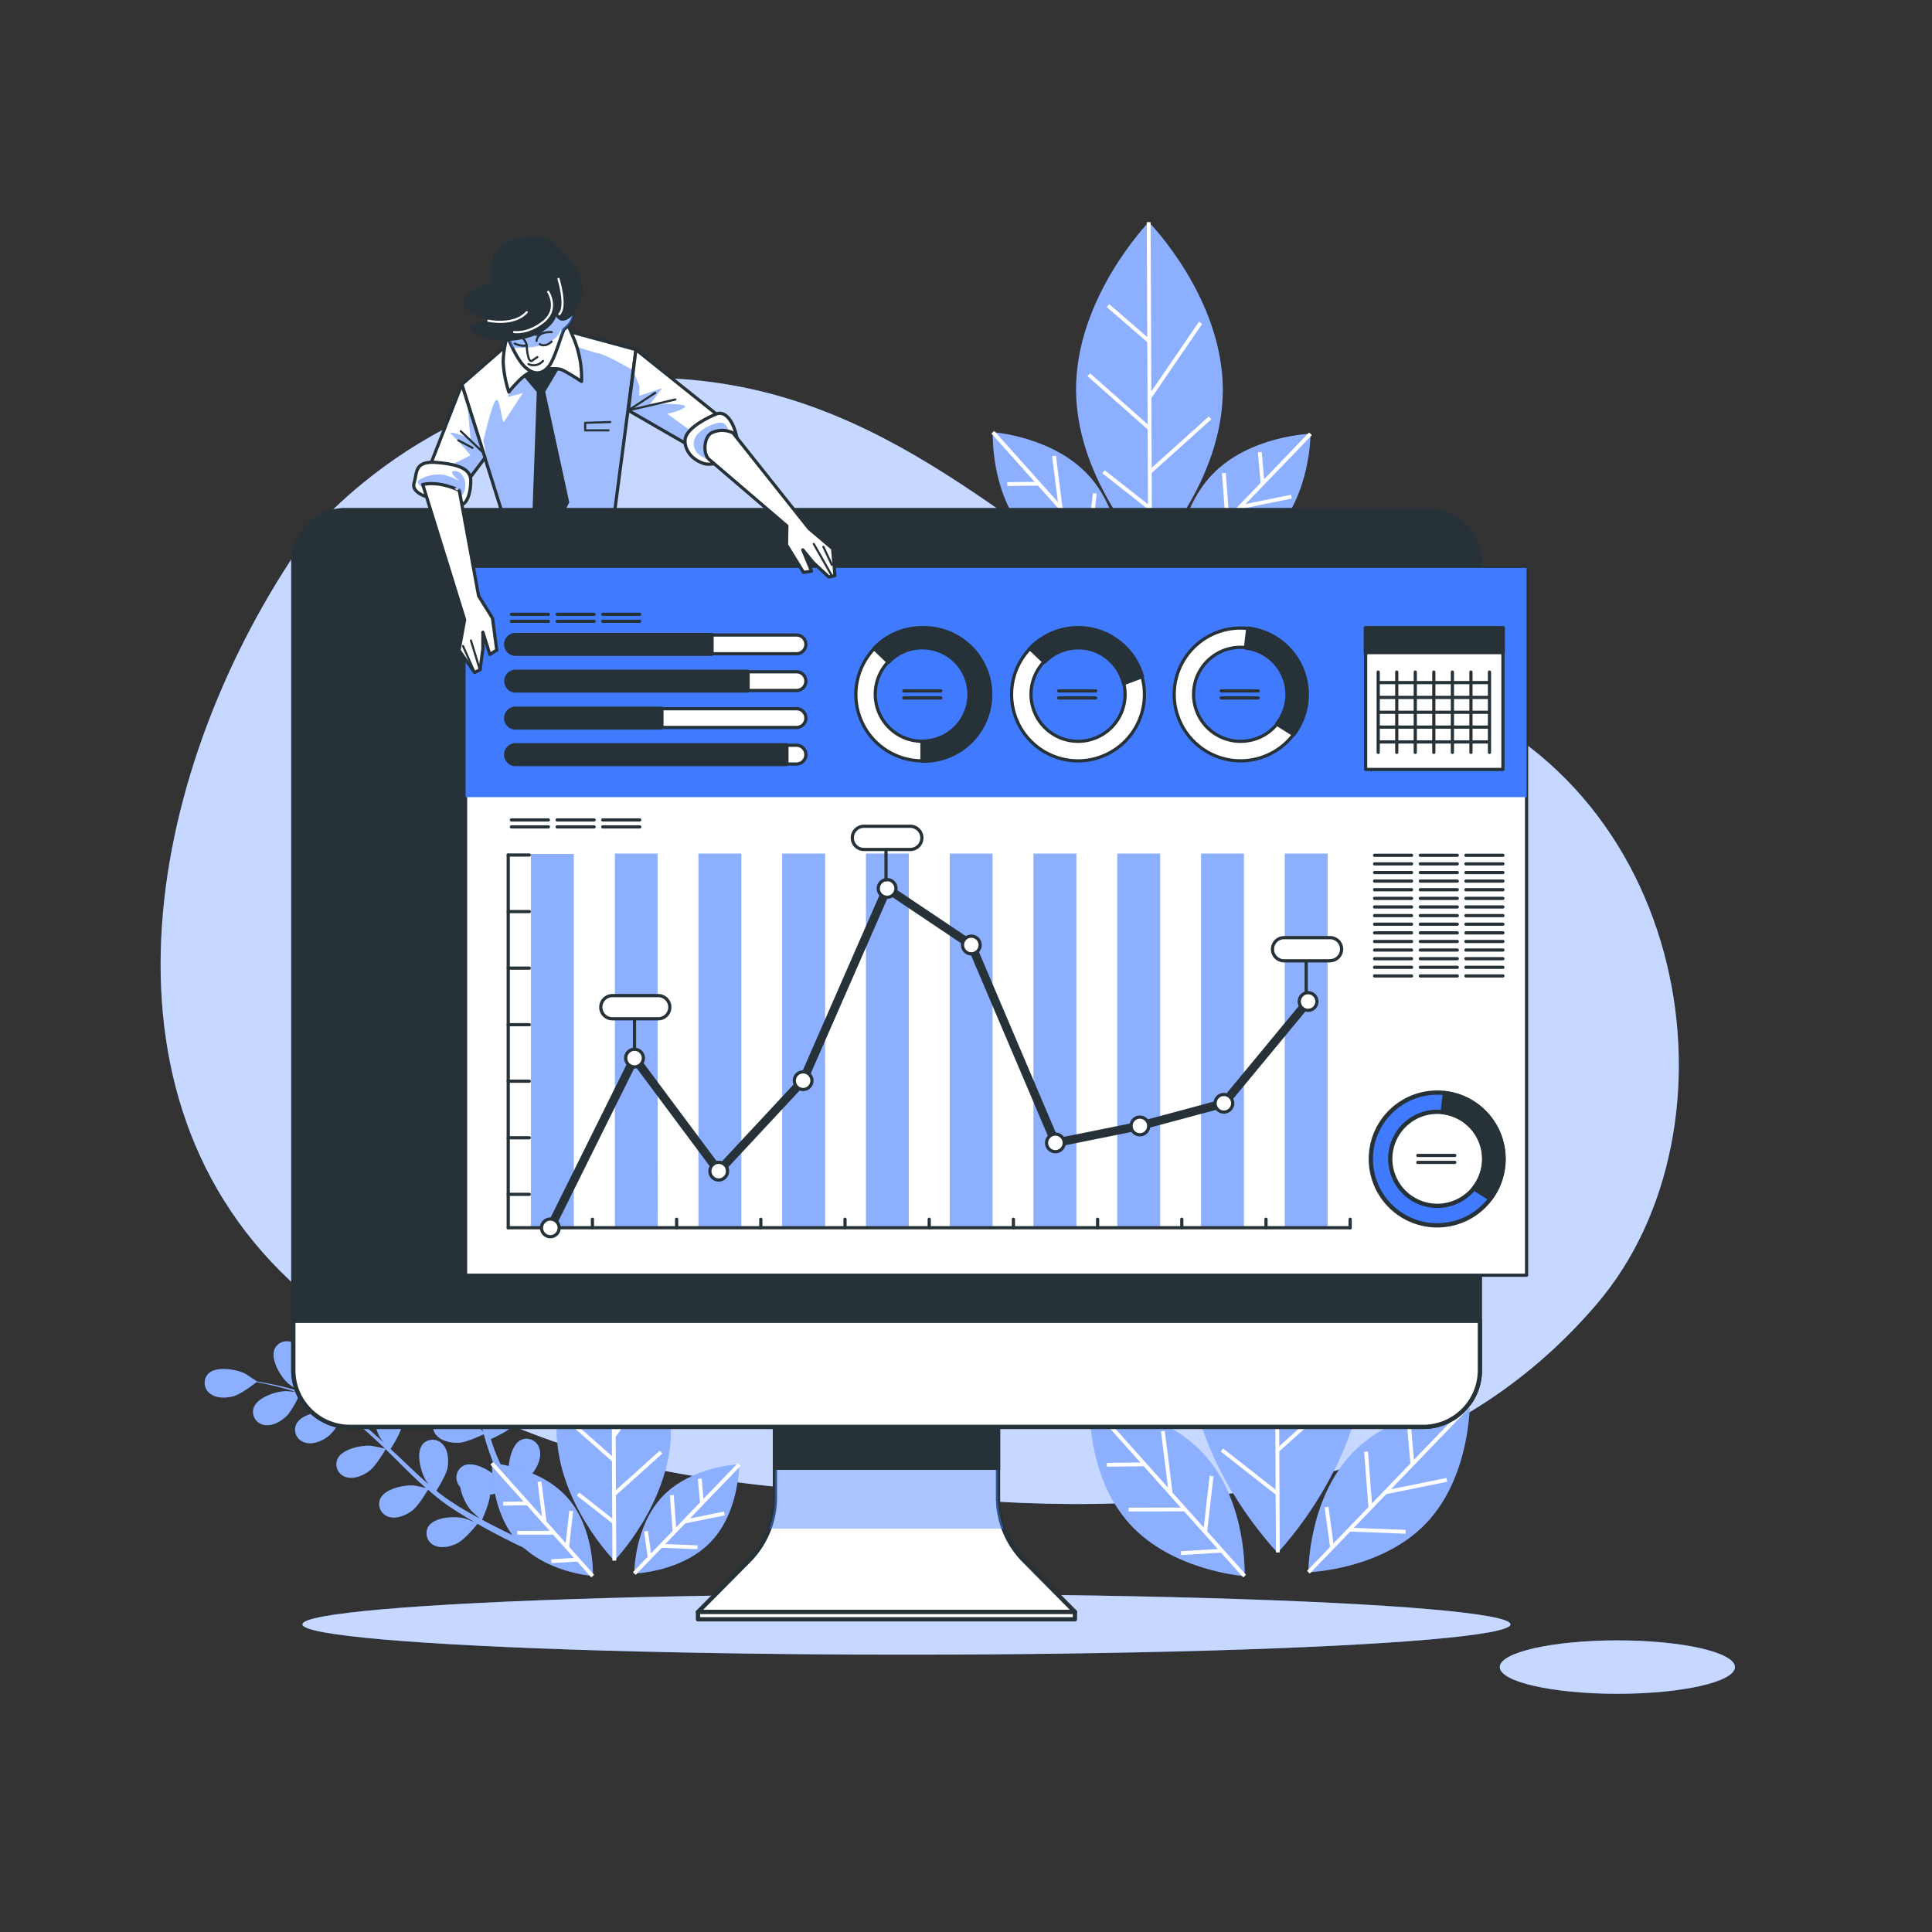 <svg xmlns="http://www.w3.org/2000/svg" xmlns:xlink="http://www.w3.org/1999/xlink" viewBox="0 0 500 500"><rect x="0" y="0" width="500" height="500" fill="#333333" stroke="none"/><defs><clipPath id="freepik--clip-path--inject-2"><polygon points="132.46 88.19 119.52 99.49 131.32 137.02 158.53 136.52 164.58 90.48 145.25 85.23 132.46 88.19" style="fill:none"></polygon></clipPath><clipPath id="freepik--clip-path-2--inject-2"><path d="M119.52,99.49,109.4,125.38s7.86,4.59,8,4.09,8.13-11,8.13-11Z" style="fill:none"></path></clipPath><clipPath id="freepik--clip-path-3--inject-2"><polygon points="164.58 90.48 189.44 110.39 179.76 116.1 162.62 106.21 164.58 90.48" style="fill:none"></polygon></clipPath><clipPath id="freepik--clip-path-4--inject-2"><path d="M424.06,357l-6.48,11.18a36.36,36.36,0,0,1,5.53,10c1.53,4.42,8,29.28,11.9,40.68a14.2,14.2,0,0,0,2,4,4.69,4.69,0,0,1,1,2.72,2.21,2.21,0,0,1-2,2.39h0c-2.34.34-15.41,1.49-16.08.94-.43-.36,6.11-3.1,8.85-4.9A7.6,7.6,0,0,0,431,421.9s-18.69-40.35-20.67-45.25a29.42,29.42,0,0,1-2.15-12.37,95.24,95.24,0,0,1,1-10.8Z" style="fill:none"></path></clipPath><clipPath id="freepik--clip-path-5--inject-2"><path d="M401.86,313.73s-3.32,8.41-8,21.43-.35,32.71-.35,32.71,3.43,2.14,12.71-.44,17.08-5.25,17.08-5.25,6-14.52,6.35-23.78-5.85-20.61-5.85-20.61S411.19,302.22,401.86,313.73Z" style="fill:none"></path></clipPath><clipPath id="freepik--clip-path-6--inject-2"><path d="M411.27,276.77a61,61,0,0,0-9.23-1c-3.93,0-11.19.4-14.91-1.37s-8.69-6.38-8.69-6.38l-8.38-25-3.71.26s3.55,21,3.55,24.72a13,13,0,0,0,3.14,8.44c1.77,2.36,14.09,9.32,18.6,11.67l2,1s-3.53,5.3-2.94,7.65,5.29,5.3,6.28,7.06,4.42,11.38,4.42,11.38q4.18-7.56,7.59-15.49C413.62,289.15,417.35,281.3,411.27,276.77Z" style="fill:none"></path></clipPath></defs><g id="freepik--background-simple--inject-2"><path d="M77.72,333.84c57,50.17,107.91,50.67,179.92,54.78s122.32-12,155.76-51.33C452,291.9,438.22,201.43,366.81,178.05c-22.32-7.32-47.69-7.07-68-18.84-38.68-22.47-72.66-60.92-130-61.4s-90.32,42.38-90.32,42.38C39,197,20.7,283.67,77.72,333.84Z" style="fill:#407BFF"></path><path d="M77.72,333.84c57,50.17,107.91,50.67,179.92,54.78s122.32-12,155.76-51.33C452,291.9,438.22,201.43,366.81,178.05c-22.32-7.32-47.69-7.07-68-18.84-38.68-22.47-72.66-60.92-130-61.4s-90.32,42.38-90.32,42.38C39,197,20.7,283.67,77.72,333.84Z" style="fill:#fff;opacity:0.7;isolation:isolate"></path></g><g id="freepik--Shadow--inject-2"><g id="freepik--shadow--inject-2"><ellipse cx="234.59" cy="420.38" rx="156.32" ry="7.84" style="fill:#407BFF"></ellipse><ellipse cx="234.59" cy="420.38" rx="156.32" ry="7.84" style="fill:#fff;opacity:0.7;isolation:isolate"></ellipse><ellipse cx="418.57" cy="431.44" rx="30.43" ry="6.91" style="fill:#407BFF"></ellipse><ellipse cx="418.57" cy="431.44" rx="30.43" ry="6.91" style="fill:#fff;opacity:0.7;isolation:isolate"></ellipse></g></g><g id="freepik--Plants--inject-2"><g id="freepik--plants--inject-2"><path d="M140.17,397.79c-1.39-2.15-3.31-5.26-5.53-9.08-.63-1.1-1.27-2.27-1.92-3.49.47-.3,4.33-2.74,5.53-4.54,1.11-1.61,2-4,1.3-5.92a3.45,3.45,0,0,0-4.32-2.25l-.35.13c-2.64,1.25-3.5,6.43-3.17,9,0,.15.5,2.08.76,3.06l-1.18-2.21c-.57-1.11-1.11-2.3-1.71-3.44l-.82-1.85c-.29-.62-.5-1.24-.75-1.87-.35-.93-.67-1.91-1-2.89,1.11-.52,4.56-2.1,5.82-3.49s2.56-3.64,2.21-5.67a3.45,3.45,0,0,0-3.92-2.88l-.38.08c-2.79.83-4.43,5.82-4.49,8.42a9.11,9.11,0,0,0,.1,1.3c-.28-1-.57-1.93-.82-2.91-.72-2.8-1.36-5.67-2-8.53-.13-.6-.27-1.2-.42-1.79,1-.43,4.67-2.13,6-3.59s2.57-3.64,2.21-5.66a3.46,3.46,0,0,0-3.94-2.88l-.36.08c-2.79.83-4.43,5.83-4.49,8.43,0,.09,0,.75.12,1.48-.38-1.55-.78-3.1-1.22-4.62a62.49,62.49,0,0,0-2.75-7.67c.35-.14,4.71-2,6.18-3.66,1.31-1.44,2.57-3.64,2.21-5.65a3.45,3.45,0,0,0-3.93-2.89,2.21,2.21,0,0,0-.37.08c-2.79.83-4.42,5.83-4.49,8.43,0,.17.21,2.55.32,3.4v-.08a45.84,45.84,0,0,0-4-6.93,64.57,64.57,0,0,0-4.43-5.61c-1.45-1.67-2.88-3.11-4.15-4.42-.7-.68-1.35-1.29-2-1.85h0s-1.36-3.25-1.47-3.45c-1.3-2.22-5.14-5.83-8-5.21a3.44,3.44,0,0,0-2.52,4.16c0,.12.07.24.11.36.63,2,2.8,3.32,4.64,3.92s6,.33,7,.24c.62.6,1.28,1.24,2,2,1.24,1.29,2.64,2.75,4,4.42.38.45.76,1,1.11,1.43-.82-.67-1.95-1.58-2.07-1.66-2.21-1.39-7.26-2.8-9.49-.94a3.43,3.43,0,0,0-.34,4.85,1.79,1.79,0,0,0,.27.28c1.47,1.44,4,1.62,5.92,1.33s5.53-2.53,6.37-3c.83,1.11,1.66,2.21,2.46,3.42a44.64,44.64,0,0,1,3.8,6.91c.06.14.1.29.17.43-.34-.39-2.39-2.46-2.56-2.6-2-1.62-6.9-3.58-9.33-2a3.47,3.47,0,0,0-.84,4.83,2.88,2.88,0,0,0,.22.27c1.29,1.6,3.79,2,5.73,2,2.21-.07,6.64-2.3,6.81-2.39a58.56,58.56,0,0,1,2.49,7.48c.51,1.87.94,3.8,1.35,5.73-.45-.51-2.36-2.43-2.51-2.55-2-1.63-6.9-3.59-9.34-2a3.45,3.45,0,0,0-.86,4.8l.23.3c1.31,1.59,3.8,2,5.74,2,2.22-.08,6.42-2.22,6.77-2.37.19.87.39,1.76.57,2.63.6,2.89,1.18,5.78,1.85,8.61.22,1,.48,2,.74,2.91-.71-.75-2-2.08-2.16-2.21-2-1.64-6.91-3.59-9.34-2a3.46,3.46,0,0,0-.86,4.81,3.25,3.25,0,0,0,.23.29c1.31,1.6,3.8,2.05,5.74,2s5.54-1.77,6.55-2.21c.45,1.59.92,3.18,1.46,4.7.26.66.47,1.34.73,2s.52,1.25.79,1.86c.57,1.25,1.1,2.41,1.67,3.56.28.58.56,1.11.84,1.68-.61-.86-1.59-2.21-1.7-2.32-1.76-1.93-6.29-4.59-8.93-3.38a3.44,3.44,0,0,0-1.58,4.61c0,.11.12.22.18.33,1.11,1.78,3.45,2.6,5.38,2.82,2.13.25,6.5-1.11,7-1.31.69,1.38,1.38,2.7,2,3.94,2.12,3.91,4,7.07,5.38,9.28s2.21,3.44,2.21,3.44h0a1,1,0,0,0,1.43.25,1,1,0,0,0,.25-1.42h0S141.58,399.93,140.17,397.79Z" style="fill:#407BFF"></path><path d="M111.61,331.53s4-3.17,5.06-5.21c.87-1.72,1.5-4.18.59-6a3.44,3.44,0,0,0-4.54-1.74l-.34.17c-2.47,1.54-2.74,6.79-2.11,9.32C110.36,328.26,111.61,331.56,111.61,331.53Z" style="fill:#407BFF"></path><path d="M137.88,399.67c-2.34-1-5.68-2.53-9.6-4.52-1.1-.57-2.32-1.19-3.54-1.86.25-.5,2.11-4.67,2.1-6.82,0-1.94-.54-4.43-2.21-5.65a3.44,3.44,0,0,0-4.84.49l-.23.31c-1.51,2.5.62,7.3,2.33,9.26.11.14,1.57,1.47,2.32,2.15L122,391.81c-1.11-.61-2.21-1.28-3.32-1.93L117,388.77c-.59-.35-1.11-.76-1.66-1.11-.81-.57-1.62-1.21-2.41-1.85.68-1.11,2.63-4.27,2.92-6.13s.12-4.43-1.31-5.92a3.45,3.45,0,0,0-4.86-.28,3.57,3.57,0,0,0-.27.28c-1.87,2.21-.49,7.3.89,9.5a9.66,9.66,0,0,0,.8,1c-.76-.65-1.54-1.3-2.29-2-2.13-1.94-4.26-4-6.38-6L101.07,375c.58-.89,2.73-4.34,3-6.28s.12-4.43-1.31-5.93a3.44,3.44,0,0,0-4.87-.26l-.26.26c-1.87,2.21-.49,7.31.9,9.51a10.43,10.43,0,0,0,.91,1.17c-1.17-1.09-2.36-2.16-3.56-3.18a60.81,60.81,0,0,0-6.52-4.88c.21-.32,2.81-4.29,3.14-6.46.29-1.93.12-4.43-1.31-5.93a3.45,3.45,0,0,0-4.89-.24l-.24.24c-1.87,2.21-.49,7.31.89,9.51.1.16,1.6,2,2.15,2.67l-.08-.06a45.37,45.37,0,0,0-7.15-3.56,64,64,0,0,0-6.79-2.21c-2.13-.6-4.12-1-5.88-1.36-1-.18-1.83-.33-2.64-.47h0s-2.94-1.95-3.14-2.05c-2.32-1.16-7.51-2-9.54.05a3.46,3.46,0,0,0,.2,4.88l.28.23c1.61,1.29,4.14,1.19,6,.71s5.19-3,6-3.67c.85.15,1.76.33,2.75.54,1.75.39,3.72.84,5.83,1.48.57.17,1.11.38,1.74.56-1-.11-2.49-.25-2.62-.24-2.61,0-7.6,1.66-8.45,4.43a3.43,3.43,0,0,0,2.42,4.23,2.33,2.33,0,0,0,.36.08c2,.4,4.23-.85,5.67-2.21s3.32-5.2,3.64-6c1.28.43,2.6.91,3.93,1.49a43.91,43.91,0,0,1,7,3.67L89,366c-.51-.14-3.32-.74-3.55-.76-2.6-.23-7.74.82-8.85,3.51a3.44,3.44,0,0,0,2,4.47,3.4,3.4,0,0,0,.34.12c2,.61,4.29-.39,5.87-1.52,1.82-1.3,4.27-5.6,4.36-5.75a60.45,60.45,0,0,1,6.2,4.85c1.46,1.3,2.89,2.66,4.3,4-.67-.16-3.32-.72-3.52-.74-2.58-.24-7.74.82-8.85,3.5a3.45,3.45,0,0,0,1.93,4.47l.36.12c2,.62,4.3-.38,5.88-1.52,1.77-1.27,4.14-5.36,4.33-5.71l1.93,1.9c2.09,2.06,4.17,4.16,6.28,6.15.73.69,1.49,1.35,2.22,2-1-.23-2.85-.61-3-.63-2.6-.23-7.75.83-8.85,3.51a3.44,3.44,0,0,0,1.92,4.47l.37.12c2,.61,4.29-.39,5.87-1.52s3.65-4.53,4.22-5.53c1.25,1.11,2.51,2.15,3.8,3.12.58.41,1.11.86,1.69,1.23l1.68,1.1c1.17.72,2.21,1.4,3.31,2.05l1.63.94c-1-.39-2.56-1-2.7-1-2.53-.63-7.74-.36-9.31,2.12a3.45,3.45,0,0,0,1.24,4.72,2.55,2.55,0,0,0,.33.17c1.84.89,4.3.26,6-.61,1.91-1,4.79-4.54,5.14-5,1.34.77,2.64,1.5,3.88,2.15,3.91,2.09,7.25,3.69,9.61,4.78s3.72,1.66,3.72,1.66h0a1,1,0,0,0,.73-1.92S140.24,400.67,137.88,399.67Z" style="fill:#407BFF"></path><path d="M77.54,360.15s1.6-4.86,1.34-7.12c-.23-1.94-1.11-4.33-2.82-5.37a3.46,3.46,0,0,0-4.77,1.06,2.58,2.58,0,0,0-.18.32c-1.22,2.66,1.46,7.18,3.39,8.93C74.66,358.13,77.53,360.21,77.54,360.15Z" style="fill:#407BFF"></path><g style="opacity:0.4"><path d="M140.17,397.79c-1.39-2.15-3.31-5.26-5.53-9.08-.63-1.1-1.27-2.27-1.92-3.49.47-.3,4.33-2.74,5.53-4.54,1.11-1.61,2-4,1.3-5.92a3.45,3.45,0,0,0-4.32-2.25l-.35.13c-2.64,1.25-3.5,6.43-3.17,9,0,.15.5,2.08.76,3.06l-1.18-2.21c-.57-1.11-1.11-2.3-1.71-3.44l-.82-1.85c-.29-.62-.5-1.24-.75-1.87-.35-.93-.67-1.91-1-2.89,1.11-.52,4.56-2.1,5.82-3.49s2.56-3.64,2.21-5.67a3.45,3.45,0,0,0-3.92-2.88l-.38.08c-2.79.83-4.43,5.82-4.49,8.42a9.11,9.11,0,0,0,.1,1.3c-.28-1-.57-1.93-.82-2.91-.72-2.8-1.36-5.67-2-8.53-.13-.6-.27-1.2-.42-1.79,1-.43,4.67-2.13,6-3.59s2.57-3.64,2.21-5.66a3.46,3.46,0,0,0-3.94-2.88l-.36.08c-2.79.83-4.43,5.83-4.49,8.43,0,.09,0,.75.12,1.48-.38-1.55-.78-3.1-1.22-4.62a62.49,62.49,0,0,0-2.75-7.67c.35-.14,4.71-2,6.18-3.66,1.31-1.44,2.57-3.64,2.21-5.65a3.45,3.45,0,0,0-3.93-2.89,2.21,2.21,0,0,0-.37.08c-2.79.83-4.42,5.83-4.49,8.43,0,.17.21,2.55.32,3.4v-.08a45.84,45.84,0,0,0-4-6.93,64.57,64.57,0,0,0-4.43-5.61c-1.45-1.67-2.88-3.11-4.15-4.42-.7-.68-1.35-1.29-2-1.85h0s-1.36-3.25-1.47-3.45c-1.3-2.22-5.14-5.83-8-5.21a3.44,3.44,0,0,0-2.52,4.16c0,.12.07.24.11.36.63,2,2.8,3.32,4.64,3.92s6,.33,7,.24c.62.6,1.28,1.24,2,2,1.24,1.29,2.64,2.75,4,4.42.38.45.76,1,1.11,1.43-.82-.67-1.95-1.58-2.07-1.66-2.21-1.39-7.26-2.8-9.49-.94a3.43,3.43,0,0,0-.34,4.85,1.79,1.79,0,0,0,.27.28c1.47,1.44,4,1.62,5.92,1.33s5.53-2.53,6.37-3c.83,1.11,1.66,2.21,2.46,3.42a44.64,44.64,0,0,1,3.8,6.91c.06.14.1.29.17.43-.34-.39-2.39-2.46-2.56-2.6-2-1.62-6.9-3.58-9.33-2a3.47,3.47,0,0,0-.84,4.83,2.88,2.88,0,0,0,.22.27c1.29,1.6,3.79,2,5.73,2,2.21-.07,6.64-2.3,6.81-2.39a58.56,58.56,0,0,1,2.49,7.48c.51,1.87.94,3.8,1.35,5.73-.45-.51-2.36-2.43-2.51-2.55-2-1.63-6.9-3.59-9.34-2a3.45,3.45,0,0,0-.86,4.8l.23.3c1.31,1.59,3.8,2,5.74,2,2.22-.08,6.42-2.22,6.77-2.37.19.87.39,1.76.57,2.63.6,2.89,1.18,5.78,1.85,8.61.22,1,.48,2,.74,2.91-.71-.75-2-2.08-2.16-2.21-2-1.64-6.91-3.59-9.34-2a3.46,3.46,0,0,0-.86,4.81,3.25,3.25,0,0,0,.23.29c1.31,1.6,3.8,2.05,5.74,2s5.54-1.77,6.55-2.21c.45,1.59.92,3.18,1.46,4.7.26.66.47,1.34.73,2s.52,1.25.79,1.86c.57,1.25,1.1,2.41,1.67,3.56.28.58.56,1.11.84,1.68-.61-.86-1.59-2.21-1.7-2.32-1.76-1.93-6.29-4.59-8.93-3.38a3.44,3.44,0,0,0-1.58,4.61c0,.11.12.22.18.33,1.11,1.78,3.45,2.6,5.38,2.82,2.13.25,6.5-1.11,7-1.31.69,1.38,1.38,2.7,2,3.94,2.12,3.91,4,7.07,5.38,9.28s2.21,3.44,2.21,3.44h0a1,1,0,0,0,1.43.25,1,1,0,0,0,.25-1.42h0S141.58,399.93,140.17,397.79Z" style="fill:#fff"></path><path d="M111.61,331.53s4-3.17,5.06-5.21c.87-1.72,1.5-4.18.59-6a3.44,3.44,0,0,0-4.54-1.74l-.34.17c-2.47,1.54-2.74,6.79-2.11,9.32C110.36,328.26,111.61,331.56,111.61,331.53Z" style="fill:#fff"></path><path d="M137.88,399.67c-2.34-1-5.68-2.53-9.6-4.52-1.1-.57-2.32-1.19-3.54-1.86.25-.5,2.11-4.67,2.1-6.82,0-1.94-.54-4.43-2.21-5.65a3.44,3.44,0,0,0-4.84.49l-.23.31c-1.51,2.5.62,7.3,2.33,9.26.11.14,1.57,1.47,2.32,2.15L122,391.81c-1.11-.61-2.21-1.28-3.32-1.93L117,388.77c-.59-.35-1.11-.76-1.66-1.11-.81-.57-1.62-1.21-2.41-1.85.68-1.11,2.63-4.27,2.92-6.13s.12-4.43-1.31-5.92a3.45,3.45,0,0,0-4.86-.28,3.57,3.57,0,0,0-.27.28c-1.87,2.21-.49,7.3.89,9.5a9.66,9.66,0,0,0,.8,1c-.76-.65-1.54-1.3-2.29-2-2.13-1.94-4.26-4-6.38-6L101.07,375c.58-.89,2.73-4.34,3-6.28s.12-4.43-1.31-5.93a3.44,3.44,0,0,0-4.87-.26l-.26.26c-1.87,2.21-.49,7.31.9,9.51a10.43,10.43,0,0,0,.91,1.17c-1.17-1.09-2.36-2.16-3.56-3.18a60.81,60.81,0,0,0-6.52-4.88c.21-.32,2.81-4.29,3.14-6.46.29-1.93.12-4.43-1.31-5.93a3.45,3.45,0,0,0-4.89-.24l-.24.24c-1.87,2.21-.49,7.31.89,9.51.1.16,1.6,2,2.15,2.67l-.08-.06a45.37,45.37,0,0,0-7.15-3.56,64,64,0,0,0-6.79-2.21c-2.13-.6-4.12-1-5.88-1.36-1-.18-1.83-.33-2.64-.47h0s-2.94-1.95-3.14-2.05c-2.32-1.16-7.51-2-9.54.05a3.46,3.46,0,0,0,.2,4.88l.28.23c1.61,1.29,4.14,1.19,6,.71s5.19-3,6-3.67c.85.15,1.76.33,2.75.54,1.75.39,3.72.84,5.83,1.48.57.17,1.11.38,1.74.56-1-.11-2.49-.25-2.62-.24-2.61,0-7.6,1.66-8.45,4.43a3.43,3.43,0,0,0,2.42,4.23,2.33,2.33,0,0,0,.36.08c2,.4,4.23-.85,5.67-2.21s3.32-5.2,3.64-6c1.28.43,2.6.91,3.93,1.49a43.91,43.91,0,0,1,7,3.67L89,366c-.51-.14-3.32-.74-3.55-.76-2.6-.23-7.74.82-8.85,3.51a3.44,3.44,0,0,0,2,4.47,3.4,3.4,0,0,0,.34.12c2,.61,4.29-.39,5.87-1.52,1.82-1.3,4.27-5.6,4.36-5.75a60.45,60.45,0,0,1,6.2,4.85c1.46,1.3,2.89,2.66,4.3,4-.67-.16-3.32-.72-3.52-.74-2.58-.24-7.74.82-8.85,3.5a3.45,3.45,0,0,0,1.93,4.47l.36.12c2,.62,4.3-.38,5.88-1.52,1.77-1.27,4.14-5.36,4.33-5.71l1.93,1.9c2.09,2.06,4.17,4.16,6.28,6.15.73.69,1.49,1.35,2.22,2-1-.23-2.85-.61-3-.63-2.6-.23-7.75.83-8.85,3.51a3.44,3.44,0,0,0,1.92,4.47l.37.12c2,.61,4.29-.39,5.87-1.52s3.65-4.53,4.22-5.53c1.25,1.11,2.51,2.15,3.8,3.12.58.41,1.11.86,1.69,1.23l1.68,1.1c1.17.72,2.21,1.4,3.31,2.05l1.63.94c-1-.39-2.56-1-2.7-1-2.53-.63-7.74-.36-9.31,2.12a3.45,3.45,0,0,0,1.24,4.72,2.55,2.55,0,0,0,.33.17c1.84.89,4.3.26,6-.61,1.91-1,4.79-4.54,5.14-5,1.34.77,2.64,1.5,3.88,2.15,3.91,2.09,7.25,3.69,9.61,4.78s3.72,1.66,3.72,1.66h0a1,1,0,0,0,.73-1.92S140.24,400.67,137.88,399.67Z" style="fill:#fff"></path><path d="M77.54,360.15s1.6-4.86,1.34-7.12c-.23-1.94-1.11-4.33-2.82-5.37a3.46,3.46,0,0,0-4.77,1.06,2.58,2.58,0,0,0-.18.32c-1.22,2.66,1.46,7.18,3.39,8.93C74.66,358.13,77.53,360.21,77.54,360.15Z" style="fill:#fff"></path></g><path d="M307.76,350c.12,28.66,22.89,51.83,22.89,51.83s22.6-23.33,22.48-52S330.2,298,330.2,298,307.63,321.29,307.76,350Z" style="fill:#407BFF"></path><line x1="330.7" y1="401.76" x2="330.24" y2="297.95" style="fill:none;stroke:#fff;stroke-miterlimit:10;stroke-width:0.994px"></line><line x1="330.41" y1="334.85" x2="317.64" y2="323.8" style="fill:none;stroke:#fff;stroke-miterlimit:10;stroke-width:0.994px"></line><line x1="330.67" y1="352" x2="346.33" y2="329.13" style="fill:none;stroke:#fff;stroke-miterlimit:10;stroke-width:0.994px"></line><line x1="330.52" y1="361.89" x2="311.68" y2="345.22" style="fill:none;stroke:#fff;stroke-miterlimit:10;stroke-width:0.994px"></line><line x1="330.78" y1="375.21" x2="349.27" y2="358.58" style="fill:none;stroke:#fff;stroke-miterlimit:10;stroke-width:0.994px"></line><line x1="330.83" y1="386.71" x2="316.25" y2="375.27" style="fill:none;stroke:#fff;stroke-miterlimit:10;stroke-width:0.994px"></line><path d="M292.22,394.23c11.06,12.38,29.87,13.66,29.87,13.66s.83-18.81-10.26-31.22S282,363.06,282,363.06,281.13,381.87,292.22,394.23Z" style="fill:#407BFF"></path><line x1="322.1" y1="407.89" x2="281.96" y2="363.02" style="fill:none;stroke:#fff;stroke-miterlimit:10;stroke-width:0.994px"></line><line x1="296.22" y1="378.97" x2="286.45" y2="379.08" style="fill:none;stroke:#fff;stroke-miterlimit:10;stroke-width:0.994px"></line><line x1="302.95" y1="386.3" x2="300.94" y2="370.36" style="fill:none;stroke:#fff;stroke-miterlimit:10;stroke-width:0.994px"></line><line x1="306.68" y1="390.65" x2="292.1" y2="390.67" style="fill:none;stroke:#fff;stroke-miterlimit:10;stroke-width:0.994px"></line><line x1="311.92" y1="396.33" x2="313.55" y2="382" style="fill:none;stroke:#fff;stroke-miterlimit:10;stroke-width:0.994px"></line><line x1="316.37" y1="401.3" x2="305.64" y2="401.95" style="fill:none;stroke:#fff;stroke-miterlimit:10;stroke-width:0.994px"></line><path d="M350,376.07c-11.53,12-11.38,30.82-11.38,30.82s18.8-.57,30.35-12.56,11.39-30.82,11.39-30.82S361.53,364.1,350,376.07Z" style="fill:#407BFF"></path><line x1="338.62" y1="406.89" x2="380.36" y2="363.51" style="fill:none;stroke:#fff;stroke-miterlimit:10;stroke-width:0.994px"></line><line x1="365.52" y1="378.94" x2="364.68" y2="369.19" style="fill:none;stroke:#fff;stroke-miterlimit:10;stroke-width:0.994px"></line><line x1="358.71" y1="386.18" x2="374.46" y2="382.98" style="fill:none;stroke:#fff;stroke-miterlimit:10;stroke-width:0.994px"></line><line x1="354.65" y1="390.23" x2="353.54" y2="375.68" style="fill:none;stroke:#fff;stroke-miterlimit:10;stroke-width:0.994px"></line><line x1="349.38" y1="395.88" x2="363.78" y2="396.43" style="fill:none;stroke:#fff;stroke-miterlimit:10;stroke-width:0.994px"></line><line x1="344.76" y1="400.68" x2="343.31" y2="390.03" style="fill:none;stroke:#fff;stroke-miterlimit:10;stroke-width:0.994px"></line><g style="opacity:0.4"><path d="M307.76,350c.12,28.66,22.89,51.83,22.89,51.83s22.6-23.33,22.48-52S330.2,298,330.2,298,307.63,321.29,307.76,350Z" style="fill:#fff"></path><line x1="330.7" y1="401.76" x2="330.24" y2="297.95" style="fill:none"></line><line x1="330.41" y1="334.85" x2="317.64" y2="323.8" style="fill:none"></line><line x1="330.67" y1="352" x2="346.33" y2="329.13" style="fill:none"></line><line x1="330.52" y1="361.89" x2="311.68" y2="345.22" style="fill:none"></line><line x1="330.78" y1="375.21" x2="349.27" y2="358.58" style="fill:none"></line><line x1="330.83" y1="386.71" x2="316.25" y2="375.27" style="fill:none"></line><path d="M292.22,394.23c11.06,12.38,29.87,13.66,29.87,13.66s.83-18.81-10.26-31.22S282,363.06,282,363.06,281.13,381.87,292.22,394.23Z" style="fill:#fff"></path><line x1="322.1" y1="407.89" x2="281.96" y2="363.02" style="fill:none"></line><line x1="296.22" y1="378.97" x2="286.45" y2="379.08" style="fill:none"></line><line x1="302.95" y1="386.3" x2="300.94" y2="370.36" style="fill:none"></line><line x1="306.68" y1="390.65" x2="292.1" y2="390.67" style="fill:none"></line><line x1="311.92" y1="396.33" x2="313.55" y2="382" style="fill:none"></line><line x1="316.37" y1="401.3" x2="305.64" y2="401.95" style="fill:none"></line><path d="M350,376.07c-11.53,12-11.38,30.82-11.38,30.82s18.8-.57,30.35-12.56,11.39-30.82,11.39-30.82S361.53,364.1,350,376.07Z" style="fill:#fff"></path><line x1="338.62" y1="406.89" x2="380.36" y2="363.51" style="fill:none"></line><line x1="365.52" y1="378.94" x2="364.68" y2="369.19" style="fill:none"></line><line x1="358.71" y1="386.18" x2="374.46" y2="382.98" style="fill:none"></line><line x1="354.65" y1="390.23" x2="353.54" y2="375.68" style="fill:none"></line><line x1="349.38" y1="395.88" x2="363.78" y2="396.43" style="fill:none"></line><line x1="344.76" y1="400.68" x2="343.31" y2="390.03" style="fill:none"></line></g><path d="M278.49,100.94c.1,23.94,19.16,43.28,19.16,43.28s18.89-19.49,18.81-43.44S297.3,57.49,297.3,57.49,278.38,77,278.49,100.94Z" style="fill:#407BFF"></path><line x1="297.65" y1="144.22" x2="297.28" y2="57.49" style="fill:none;stroke:#fff;stroke-miterlimit:10;stroke-width:0.994px"></line><line x1="297.41" y1="88.32" x2="286.74" y2="79.09" style="fill:none;stroke:#fff;stroke-miterlimit:10;stroke-width:0.994px"></line><line x1="297.64" y1="102.64" x2="310.71" y2="83.54" style="fill:none;stroke:#fff;stroke-miterlimit:10;stroke-width:0.994px"></line><line x1="297.51" y1="110.91" x2="281.77" y2="96.98" style="fill:none;stroke:#fff;stroke-miterlimit:10;stroke-width:0.994px"></line><line x1="297.72" y1="122.04" x2="313.17" y2="108.14" style="fill:none;stroke:#fff;stroke-miterlimit:10;stroke-width:0.994px"></line><line x1="297.76" y1="131.65" x2="285.58" y2="122.09" style="fill:none;stroke:#fff;stroke-miterlimit:10;stroke-width:0.994px"></line><path d="M265.5,137.93c9.26,10.35,25,11.41,25,11.41s.7-15.73-8.56-26.07-25-11.41-25-11.41S256.24,127.58,265.5,137.93Z" style="fill:#407BFF"></path><line x1="290.46" y1="149.34" x2="256.94" y2="111.86" style="fill:none;stroke:#fff;stroke-miterlimit:10;stroke-width:0.994px"></line><line x1="268.86" y1="125.18" x2="260.68" y2="125.28" style="fill:none;stroke:#fff;stroke-miterlimit:10;stroke-width:0.994px"></line><line x1="274.46" y1="131.31" x2="272.78" y2="117.99" style="fill:none;stroke:#fff;stroke-miterlimit:10;stroke-width:0.994px"></line><line x1="277.59" y1="134.94" x2="265.4" y2="134.96" style="fill:none;stroke:#fff;stroke-miterlimit:10;stroke-width:0.994px"></line><line x1="281.96" y1="139.68" x2="283.33" y2="127.71" style="fill:none;stroke:#fff;stroke-miterlimit:10;stroke-width:0.994px"></line><line x1="285.68" y1="143.84" x2="276.72" y2="144.38" style="fill:none;stroke:#fff;stroke-miterlimit:10;stroke-width:0.994px"></line><path d="M313.78,122.76c-9.62,10-9.51,25.75-9.51,25.75S320,148,329.63,138s9.52-25.74,9.52-25.74S323.42,112.76,313.78,122.76Z" style="fill:#407BFF"></path><line x1="304.27" y1="148.51" x2="339.15" y2="112.27" style="fill:none;stroke:#fff;stroke-miterlimit:10;stroke-width:0.994px"></line><line x1="326.75" y1="125.15" x2="326.04" y2="117" style="fill:none;stroke:#fff;stroke-miterlimit:10;stroke-width:0.994px"></line><line x1="321.06" y1="131.21" x2="334.21" y2="128.53" style="fill:none;stroke:#fff;stroke-miterlimit:10;stroke-width:0.994px"></line><line x1="317.66" y1="134.59" x2="316.73" y2="122.44" style="fill:none;stroke:#fff;stroke-miterlimit:10;stroke-width:0.994px"></line><line x1="313.26" y1="139.31" x2="325.3" y2="139.77" style="fill:none;stroke:#fff;stroke-miterlimit:10;stroke-width:0.994px"></line><line x1="309.4" y1="143.32" x2="308.18" y2="134.43" style="fill:none;stroke:#fff;stroke-miterlimit:10;stroke-width:0.994px"></line><g style="opacity:0.4"><path d="M278.49,100.94c.1,23.94,19.16,43.28,19.16,43.28s18.89-19.49,18.81-43.44S297.3,57.49,297.3,57.49,278.38,77,278.49,100.94Z" style="fill:#fff"></path><line x1="297.65" y1="144.22" x2="297.28" y2="57.49" style="fill:none"></line><line x1="297.41" y1="88.32" x2="286.74" y2="79.09" style="fill:none"></line><line x1="297.64" y1="102.64" x2="310.71" y2="83.54" style="fill:none"></line><line x1="297.51" y1="110.91" x2="281.77" y2="96.98" style="fill:none"></line><line x1="297.72" y1="122.04" x2="313.17" y2="108.14" style="fill:none"></line><line x1="297.76" y1="131.65" x2="285.58" y2="122.09" style="fill:none"></line><path d="M265.5,137.93c9.26,10.35,25,11.41,25,11.41s.7-15.73-8.56-26.07-25-11.41-25-11.41S256.24,127.58,265.5,137.93Z" style="fill:#fff"></path><line x1="290.46" y1="149.34" x2="256.94" y2="111.86" style="fill:none"></line><line x1="268.86" y1="125.18" x2="260.68" y2="125.28" style="fill:none"></line><line x1="274.46" y1="131.31" x2="272.78" y2="117.99" style="fill:none"></line><line x1="277.59" y1="134.94" x2="265.4" y2="134.96" style="fill:none"></line><line x1="281.96" y1="139.68" x2="283.33" y2="127.71" style="fill:none"></line><line x1="285.68" y1="143.84" x2="276.72" y2="144.38" style="fill:none"></line><path d="M313.78,122.76c-9.62,10-9.51,25.75-9.51,25.75S320,148,329.63,138s9.52-25.74,9.52-25.74S323.42,112.76,313.78,122.76Z" style="fill:#fff"></path><line x1="304.27" y1="148.51" x2="339.15" y2="112.27" style="fill:none"></line><line x1="326.75" y1="125.15" x2="326.04" y2="117" style="fill:none"></line><line x1="321.06" y1="131.21" x2="334.21" y2="128.53" style="fill:none"></line><line x1="317.66" y1="134.59" x2="316.73" y2="122.44" style="fill:none"></line><line x1="313.26" y1="139.31" x2="325.3" y2="139.77" style="fill:none"></line><line x1="309.4" y1="143.32" x2="308.18" y2="134.43" style="fill:none"></line></g><path d="M144.07,370.18c.08,18.66,14.92,33.71,14.92,33.71s14.72-15.18,14.63-33.84-14.93-33.71-14.93-33.71S144,351.53,144.07,370.18Z" style="fill:#407BFF"></path><line x1="158.99" y1="403.89" x2="158.69" y2="336.34" style="fill:none;stroke:#fff;stroke-miterlimit:10;stroke-width:0.994px"></line><line x1="158.8" y1="360.35" x2="150.5" y2="353.17" style="fill:none;stroke:#fff;stroke-miterlimit:10;stroke-width:0.994px"></line><line x1="158.98" y1="371.51" x2="169.16" y2="356.63" style="fill:none;stroke:#fff;stroke-miterlimit:10;stroke-width:0.994px"></line><line x1="158.88" y1="377.95" x2="146.61" y2="367.11" style="fill:none;stroke:#fff;stroke-miterlimit:10;stroke-width:0.994px"></line><line x1="159.05" y1="386.62" x2="171.08" y2="375.8" style="fill:none;stroke:#fff;stroke-miterlimit:10;stroke-width:0.994px"></line><line x1="159.08" y1="394.1" x2="149.59" y2="386.66" style="fill:none;stroke:#fff;stroke-miterlimit:10;stroke-width:0.994px"></line><path d="M134,399c7.2,8.06,19.43,8.85,19.43,8.85s.55-12.25-6.63-20.31-19.45-8.85-19.45-8.85S126.74,390.94,134,399Z" style="fill:#407BFF"></path><line x1="153.39" y1="407.89" x2="127.28" y2="378.69" style="fill:none;stroke:#fff;stroke-miterlimit:10;stroke-width:0.994px"></line><line x1="136.57" y1="389.07" x2="130.2" y2="389.15" style="fill:none;stroke:#fff;stroke-miterlimit:10;stroke-width:0.994px"></line><line x1="140.94" y1="393.84" x2="139.62" y2="383.46" style="fill:none;stroke:#fff;stroke-miterlimit:10;stroke-width:0.994px"></line><line x1="143.37" y1="396.67" x2="133.88" y2="396.68" style="fill:none;stroke:#fff;stroke-miterlimit:10;stroke-width:0.994px"></line><line x1="146.78" y1="400.36" x2="147.83" y2="391.04" style="fill:none;stroke:#fff;stroke-miterlimit:10;stroke-width:0.994px"></line><line x1="149.67" y1="403.61" x2="142.69" y2="404.03" style="fill:none;stroke:#fff;stroke-miterlimit:10;stroke-width:0.994px"></line><path d="M171.56,387.18c-7.5,7.8-7.41,20.05-7.41,20.05s12.25-.37,19.76-8.16S191.26,379,191.26,379,179.09,379.39,171.56,387.18Z" style="fill:#407BFF"></path><line x1="164.15" y1="407.23" x2="191.31" y2="379.01" style="fill:none;stroke:#fff;stroke-miterlimit:10;stroke-width:0.994px"></line><line x1="181.66" y1="389.05" x2="181.11" y2="382.7" style="fill:none;stroke:#fff;stroke-miterlimit:10;stroke-width:0.994px"></line><line x1="177.22" y1="393.76" x2="187.47" y2="391.68" style="fill:none;stroke:#fff;stroke-miterlimit:10;stroke-width:0.994px"></line><line x1="174.58" y1="396.39" x2="173.86" y2="386.93" style="fill:none;stroke:#fff;stroke-miterlimit:10;stroke-width:0.994px"></line><line x1="171.15" y1="400.07" x2="180.53" y2="400.43" style="fill:none;stroke:#fff;stroke-miterlimit:10;stroke-width:0.994px"></line><line x1="168.14" y1="403.2" x2="167.2" y2="396.27" style="fill:none;stroke:#fff;stroke-miterlimit:10;stroke-width:0.994px"></line><g style="opacity:0.4"><path d="M144.07,370.18c.08,18.66,14.92,33.71,14.92,33.71s14.72-15.18,14.63-33.84-14.93-33.71-14.93-33.71S144,351.53,144.07,370.18Z" style="fill:#fff"></path><line x1="158.99" y1="403.89" x2="158.69" y2="336.34" style="fill:none"></line><line x1="158.8" y1="360.35" x2="150.5" y2="353.17" style="fill:none"></line><line x1="158.98" y1="371.51" x2="169.16" y2="356.63" style="fill:none"></line><line x1="158.88" y1="377.95" x2="146.61" y2="367.11" style="fill:none"></line><line x1="159.05" y1="386.62" x2="171.08" y2="375.8" style="fill:none"></line><line x1="159.08" y1="394.1" x2="149.59" y2="386.66" style="fill:none"></line><path d="M134,399c7.2,8.06,19.43,8.85,19.43,8.85s.55-12.25-6.63-20.31-19.45-8.85-19.45-8.85S126.74,390.94,134,399Z" style="fill:#fff"></path><line x1="153.39" y1="407.89" x2="127.28" y2="378.69" style="fill:none"></line><line x1="136.57" y1="389.07" x2="130.2" y2="389.15" style="fill:none"></line><line x1="140.94" y1="393.84" x2="139.62" y2="383.46" style="fill:none"></line><line x1="143.37" y1="396.67" x2="133.88" y2="396.68" style="fill:none"></line><line x1="146.78" y1="400.36" x2="147.83" y2="391.04" style="fill:none"></line><line x1="149.67" y1="403.61" x2="142.69" y2="404.03" style="fill:none"></line><path d="M171.56,387.18c-7.5,7.8-7.41,20.05-7.41,20.05s12.25-.37,19.76-8.16S191.26,379,191.26,379,179.09,379.39,171.56,387.18Z" style="fill:#fff"></path><line x1="164.15" y1="407.23" x2="191.31" y2="379.01" style="fill:none"></line><line x1="181.66" y1="389.05" x2="181.11" y2="382.7" style="fill:none"></line><line x1="177.22" y1="393.76" x2="187.47" y2="391.68" style="fill:none"></line><line x1="174.58" y1="396.39" x2="173.86" y2="386.93" style="fill:none"></line><line x1="171.15" y1="400.07" x2="180.53" y2="400.43" style="fill:none"></line><line x1="168.14" y1="403.2" x2="167.2" y2="396.27" style="fill:none"></line></g></g></g><g id="freepik--character-2--inject-2"><g id="freepik--character-2--inject-2"><polygon points="132.46 88.19 119.52 99.49 131.32 137.02 158.53 136.52 164.58 90.48 145.25 85.23 132.46 88.19" style="fill:#fff"></polygon><g style="clip-path:url(#freepik--clip-path--inject-2)"><path d="M155,91.47c-2.3-.51-5.88-1.79-5.88-1.79s-14.58-.25-16.9,9.21l-.76,3.84,3.84-1-4.87,7.43c-.52.78-1-6.4-2.05-5.63S125.1,114,125.1,114l1.48,7.94,4.74,15.1,27.2-.5,5.35-40.66C162.43,95,157,91.91,155,91.47Z" style="fill:#407BFF;opacity:0.5;isolation:isolate"></path></g><polygon points="132.46 88.19 119.52 99.49 131.32 137.02 158.53 136.52 164.58 90.48 145.25 85.23 132.46 88.19" style="fill:none;stroke:#263238;stroke-linecap:round;stroke-linejoin:round;stroke-width:0.83px"></polygon><polygon points="134.93 96.05 139.34 101.3 138.21 132.76 142.46 138.49 146.89 129.97 140.66 101.3 144.27 95.23 142.8 90.16 134.93 96.05" style="fill:#263238;stroke:#263238;stroke-linecap:round;stroke-linejoin:round;stroke-width:0.83px"></polygon><path d="M131.32,87a24.59,24.59,0,0,0-1.1,6.71,30,30,0,0,0,1.47,7.74s3.32-4.27,5.53-5.08,6.72-1.31,8.2-.66,5.08,3,5.08,3a26.68,26.68,0,0,0-1.64-10.17c-2-4.91-2.79-6.72-4.11-7.2S133.61,80.15,131.32,87Z" style="fill:#fff;stroke:#263238;stroke-linecap:round;stroke-linejoin:round;stroke-width:0.83px"></path><path d="M119.52,99.49,109.4,125.38s7.86,4.59,8,4.09,8.13-11,8.13-11Z" style="fill:#fff"></path><g style="clip-path:url(#freepik--clip-path-2--inject-2)"><path d="M121.77,113.48s-6.56-2.54-4.86-1a64.9,64.9,0,0,1,4.86,5.36l-6.14,3.08,4.31,5c2.38-3.21,5.59-7.42,5.59-7.42l-4.28-13.57-.25.1Z" style="fill:#407BFF;opacity:0.5;isolation:isolate"></path></g><path d="M119.52,99.49,109.4,125.38s7.86,4.59,8,4.09,8.13-11,8.13-11Z" style="fill:none;stroke:#263238;stroke-linecap:round;stroke-linejoin:round;stroke-width:0.83px"></path><polygon points="164.58 90.48 189.44 110.39 179.76 116.1 162.62 106.21 164.58 90.48" style="fill:#fff"></polygon><g style="clip-path:url(#freepik--clip-path-3--inject-2)"><path d="M181.13,113.22l-8.44-6.14s3.84-.77,4.6-1.79-9-.76-9-.76l3.07-4.1-5.88,2V99.91l-1.62-4-1.28,10.28,17.14,9.89,1.48-.88Z" style="fill:#407BFF;opacity:0.5;isolation:isolate"></path></g><polygon points="164.58 90.48 189.44 110.39 179.76 116.1 162.62 106.21 164.58 90.48" style="fill:none;stroke:#263238;stroke-linecap:round;stroke-linejoin:round;stroke-width:0.83px"></polygon><path d="M131.32,87s2.13,5.74,4.58,8,4.6,1.8,6.23-.33,3.44-9.18,3.94-9.51,2.29-2,2.29-3.6-2.12-.82-2.46-.16l-.33.65-1.63-3.44a33.32,33.32,0,0,1-2.79,5.53c-1.31,1.81-1.64,3.12-2.94,2.14s-2.31-2.46-3.32-.82S131.32,87,131.32,87Z" style="fill:#fff;stroke:#263238;stroke-linecap:round;stroke-linejoin:round;stroke-width:0.83px"></path><path d="M145.9,81.47l-.33.65-1.63-3.44a33.32,33.32,0,0,1-2.79,5.53c-1.31,1.81-1.64,3.12-2.94,2.14s-2.31-2.46-3.32-.82S131.28,87,131.28,87s.5,1.35,1.29,3c4.23.22,11.07-.18,12.64-4.8v1.94A6.76,6.76,0,0,1,146,85.2c.48-.32,2.29-2,2.29-3.61S146.24,80.81,145.9,81.47Z" style="fill:#407BFF;opacity:0.5;isolation:isolate"></path><path d="M133.19,88.92s2.29,1,3.11.35c0,0,.17,4.56,1.31,4.15l1.45-1" style="fill:none;stroke:#263238;stroke-linecap:round;stroke-linejoin:round;stroke-width:0.553px"></path><path d="M139.69,89.06s1.2,1,3.07-.65" style="fill:none;stroke:#263238;stroke-linecap:round;stroke-linejoin:round;stroke-width:0.553px"></path><path d="M138.86,88.23s0-2.49,3.94-2.28" style="fill:none;stroke:#263238;stroke-linecap:round;stroke-linejoin:round;stroke-width:0.553px"></path><path d="M136.3,89.27a3.74,3.74,0,0,0-2.63-2.7" style="fill:none;stroke:#263238;stroke-linecap:round;stroke-linejoin:round;stroke-width:0.553px"></path><path d="M136.78,94.24a3.21,3.21,0,0,0,3.74-.83" style="fill:none;stroke:#263238;stroke-linecap:round;stroke-linejoin:round;stroke-width:0.553px"></path><path d="M147.54,81.63s4.53-4.76,2.05-10.23c-1.63-3.59-1.88-3.45-5.82-7.63s-12-1.9-14.7,1-.83,8.08-1.87,8.7-7.26,2.49-7,5,7,3.73,6.22,4.56-6.22.62-3.73,2.7,9.67,3.13,15.57.67,5.53-6.07,5.53-6.07S144.47,84.39,147.54,81.63Z" style="fill:#263238;stroke:#263238;stroke-linecap:round;stroke-linejoin:round;stroke-width:0.83px"></path><path d="M133.05,85.93s3.5.62,7.6-2.67,1.23-7.74,1.23-7.74" style="fill:none;stroke:#fff;stroke-linecap:round;stroke-linejoin:round;stroke-width:0.553px"></path><path d="M144.54,72.18s2.22,7.17.21,9.13" style="fill:none;stroke:#fff;stroke-linecap:round;stroke-linejoin:round;stroke-width:0.553px"></path><path d="M126.37,83s6.64,1.48,9.95-2.21" style="fill:none;stroke:#fff;stroke-linecap:round;stroke-linejoin:round;stroke-width:0.553px"></path><path d="M111.32,128.84s-5-1.1-4.15-3.87,0-5.81,6.09-5.26,8.57,1.94,8.57,4.71-.83,7.46-4.15,6.08A24.05,24.05,0,0,0,111.32,128.84Z" style="fill:#fff;stroke:#263238;stroke-linecap:round;stroke-linejoin:round;stroke-width:0.83px"></path><polyline points="169.58 101.66 162.62 106.21 174.77 103.39" style="fill:none;stroke:#263238;stroke-linecap:round;stroke-linejoin:round;stroke-width:0.553px"></polyline><line x1="124.76" y1="116.86" x2="119.25" y2="111.59" style="fill:none;stroke:#263238;stroke-linecap:round;stroke-linejoin:round;stroke-width:0.553px"></line><line x1="122.29" y1="115.91" x2="118.61" y2="113.96" style="fill:none;stroke:#263238;stroke-linecap:round;stroke-linejoin:round;stroke-width:0.553px"></line><polyline points="157.92 109.22 151.44 109.43 151.44 111.37 157.49 111.37" style="fill:none;stroke:#263238;stroke-linecap:round;stroke-linejoin:round;stroke-width:0.553px"></polyline><path d="M110.25,126.78s-3.06-1.57-1.79-2.56a9.59,9.59,0,0,1,6.64-1.28,17.64,17.64,0,0,1,3.83,1.54s-3.31-2.56-1.28-2.56,3.32,2.56,2.56,5.12-3.84,1.79-3.84,1.79Z" style="fill:#407BFF;opacity:0.5;isolation:isolate"></path><path d="M258.29,387.49V351.61H200.55v35.88a23.24,23.24,0,0,1-6.75,16.41l-13.16,13.28H278.2L265.05,403.9A23.2,23.2,0,0,1,258.29,387.49Z" style="fill:#fff;stroke:#263238;stroke-linecap:round;stroke-linejoin:round;stroke-width:1.106px"></path><path d="M200.55,351.61v35.88a23.1,23.1,0,0,1-1.49,8.14h60.72a23.32,23.32,0,0,1-1.49-8.14V351.61Z" style="fill:#407BFF;opacity:0.44;isolation:isolate"></path><rect x="200.55" y="353.23" width="57.74" height="26.62" style="fill:#263238;stroke:#263238;stroke-miterlimit:10;stroke-width:1.106px"></rect><rect x="180.64" y="417.18" width="97.55" height="1.9" style="fill:#fff;stroke:#263238;stroke-linecap:round;stroke-linejoin:round;stroke-width:1.106px"></rect><path d="M89.39,132H369.46A13.53,13.53,0,0,1,383,145.56h0V354.64a14.69,14.69,0,0,1-14.73,14.64H90.59A14.68,14.68,0,0,1,75.91,354.6V145.51A13.53,13.53,0,0,1,89.39,132Z" style="fill:#263238;stroke:#263238;stroke-miterlimit:10;stroke-width:1.106px"></path><path d="M75.86,341.82H383V354.6a14.68,14.68,0,0,1-14.68,14.68H90.59A14.68,14.68,0,0,1,75.91,354.6V341.82Z" style="fill:#fff;stroke:#263238;stroke-miterlimit:10;stroke-width:1.106px"></path><rect x="120.49" y="146.98" width="274.59" height="183.05" style="fill:#fff;stroke:#263238;stroke-linecap:round;stroke-linejoin:round;stroke-width:0.83px"></rect><rect x="120.49" y="146.98" width="274.59" height="59.32" style="fill:#407BFF"></rect><path d="M148.47,317.7H137.41V221h11.06Zm21.68-96.76h-11V317.7h11.06Zm21.69,0H180.77V317.7h11.07Zm21.67,0H202.45V317.7h11.06Zm21.68,0H224.13V317.7h11.06Zm21.67,0H245.8V317.7h11.06Zm21.69,0H267.48V317.7h11.07Zm21.68,0H289.17V317.7h11.06Zm21.67,0H310.84V317.7H321.9Zm21.68,0H332.52V317.7h11.06Z" style="fill:#407BFF"></path><path d="M148.47,317.7H137.41V221h11.06Zm21.68-96.76h-11V317.7h11.06Zm21.69,0H180.77V317.7h11.07Zm21.67,0H202.45V317.7h11.06Zm21.68,0H224.13V317.7h11.06Zm21.67,0H245.8V317.7h11.06Zm21.69,0H267.48V317.7h11.07Zm21.68,0H289.17V317.7h11.06Zm21.67,0H310.84V317.7H321.9Zm21.68,0H332.52V317.7h11.06Z" style="fill:#fff;opacity:0.4;isolation:isolate"></path><path d="M206.14,169.19H133.43a2.43,2.43,0,0,1-2.43-2.43h0a2.43,2.43,0,0,1,2.43-2.42h72.71a2.42,2.42,0,0,1,2.42,2.42h0a2.42,2.42,0,0,1-2.42,2.43Z" style="fill:#fff;stroke:#263238;stroke-linecap:round;stroke-linejoin:round;stroke-width:0.83px"></path><path d="M184.14,169.19H133.43a2.43,2.43,0,0,1-2.43-2.43h0a2.43,2.43,0,0,1,2.43-2.42h50.71Z" style="fill:#263238;stroke:#263238;stroke-linecap:round;stroke-linejoin:round;stroke-width:1.106px"></path><path d="M206.14,178.7H133.43a2.42,2.42,0,0,1-2.43-2.42h0a2.42,2.42,0,0,1,2.43-2.42h72.71a2.42,2.42,0,0,1,2.42,2.42h0a2.42,2.42,0,0,1-2.42,2.42Z" style="fill:#fff;stroke:#263238;stroke-linecap:round;stroke-linejoin:round;stroke-width:0.83px"></path><path d="M193.47,178.7h-60a2.42,2.42,0,0,1-2.43-2.42h0a2.42,2.42,0,0,1,2.43-2.42h60Z" style="fill:#263238;stroke:#263238;stroke-linecap:round;stroke-linejoin:round;stroke-width:1.106px"></path><path d="M206.14,188.27H133.43a2.42,2.42,0,0,1-2.43-2.42h0a2.43,2.43,0,0,1,2.43-2.43h72.71a2.42,2.42,0,0,1,2.42,2.43h0a2.42,2.42,0,0,1-2.42,2.42Z" style="fill:#fff;stroke:#263238;stroke-linecap:round;stroke-linejoin:round;stroke-width:0.83px"></path><path d="M171.17,188.27H133.43a2.42,2.42,0,0,1-2.43-2.42h0a2.43,2.43,0,0,1,2.43-2.43h37.74Z" style="fill:#263238;stroke:#263238;stroke-linecap:round;stroke-linejoin:round;stroke-width:1.106px"></path><path d="M206.14,197.73H133.43a2.43,2.43,0,0,1-2.43-2.42h0a2.45,2.45,0,0,1,2.43-2.44h72.71a2.44,2.44,0,0,1,2.42,2.44h0a2.42,2.42,0,0,1-2.42,2.42Z" style="fill:#fff;stroke:#263238;stroke-linecap:round;stroke-linejoin:round;stroke-width:0.83px"></path><path d="M203.52,197.73H133.43a2.43,2.43,0,0,1-2.43-2.42h0a2.45,2.45,0,0,1,2.43-2.44h70.09Z" style="fill:#263238;stroke:#263238;stroke-linecap:round;stroke-linejoin:round;stroke-width:1.106px"></path><line x1="131.53" y1="317.73" x2="349.42" y2="317.73" style="fill:none;stroke:#263238;stroke-linecap:round;stroke-linejoin:round;stroke-width:0.83px"></line><line x1="153.32" y1="317.73" x2="153.32" y2="315.54" style="fill:none;stroke:#263238;stroke-linecap:round;stroke-linejoin:round;stroke-width:0.83px"></line><line x1="175.11" y1="317.73" x2="175.11" y2="315.54" style="fill:none;stroke:#263238;stroke-linecap:round;stroke-linejoin:round;stroke-width:0.83px"></line><line x1="196.9" y1="317.73" x2="196.9" y2="315.54" style="fill:none;stroke:#263238;stroke-linecap:round;stroke-linejoin:round;stroke-width:0.83px"></line><line x1="218.69" y1="317.73" x2="218.69" y2="315.54" style="fill:none;stroke:#263238;stroke-linecap:round;stroke-linejoin:round;stroke-width:0.83px"></line><line x1="240.48" y1="317.73" x2="240.48" y2="315.54" style="fill:none;stroke:#263238;stroke-linecap:round;stroke-linejoin:round;stroke-width:0.83px"></line><line x1="262.27" y1="317.73" x2="262.27" y2="315.54" style="fill:none;stroke:#263238;stroke-linecap:round;stroke-linejoin:round;stroke-width:0.83px"></line><line x1="284.06" y1="317.73" x2="284.06" y2="315.54" style="fill:none;stroke:#263238;stroke-linecap:round;stroke-linejoin:round;stroke-width:0.83px"></line><line x1="305.85" y1="317.73" x2="305.85" y2="315.54" style="fill:none;stroke:#263238;stroke-linecap:round;stroke-linejoin:round;stroke-width:0.83px"></line><line x1="327.64" y1="317.73" x2="327.64" y2="315.54" style="fill:none;stroke:#263238;stroke-linecap:round;stroke-linejoin:round;stroke-width:0.83px"></line><line x1="349.42" y1="317.73" x2="349.42" y2="315.54" style="fill:none;stroke:#263238;stroke-linecap:round;stroke-linejoin:round;stroke-width:0.83px"></line><polyline points="131.53 317.73 131.53 309.09 131.53 221.28" style="fill:none;stroke:#263238;stroke-linecap:round;stroke-linejoin:round;stroke-width:0.83px"></polyline><line x1="131.53" y1="309.09" x2="136.98" y2="309.09" style="fill:none;stroke:#263238;stroke-linecap:round;stroke-linejoin:round;stroke-width:0.83px"></line><line x1="131.53" y1="294.45" x2="136.98" y2="294.45" style="fill:none;stroke:#263238;stroke-linecap:round;stroke-linejoin:round;stroke-width:0.83px"></line><line x1="131.53" y1="279.81" x2="136.98" y2="279.81" style="fill:none;stroke:#263238;stroke-linecap:round;stroke-linejoin:round;stroke-width:0.83px"></line><line x1="131.53" y1="265.19" x2="136.98" y2="265.19" style="fill:none;stroke:#263238;stroke-linecap:round;stroke-linejoin:round;stroke-width:0.83px"></line><line x1="131.53" y1="250.55" x2="136.98" y2="250.55" style="fill:none;stroke:#263238;stroke-linecap:round;stroke-linejoin:round;stroke-width:0.83px"></line><line x1="131.53" y1="235.92" x2="136.98" y2="235.92" style="fill:none;stroke:#263238;stroke-linecap:round;stroke-linejoin:round;stroke-width:0.83px"></line><line x1="131.53" y1="221.28" x2="136.98" y2="221.28" style="fill:none;stroke:#263238;stroke-linecap:round;stroke-linejoin:round;stroke-width:0.83px"></line><rect x="353.42" y="162.53" width="35.54" height="36.6" style="fill:#fff;stroke:#263238;stroke-linecap:round;stroke-linejoin:round;stroke-width:0.83px"></rect><rect x="353.42" y="162.53" width="35.54" height="6.28" style="fill:#263238;stroke:#263238;stroke-linecap:round;stroke-linejoin:round;stroke-width:1.008px"></rect><line x1="356.68" y1="173.93" x2="356.68" y2="194.72" style="fill:none;stroke:#263238;stroke-linecap:round;stroke-linejoin:round;stroke-width:0.83px"></line><line x1="361.48" y1="173.93" x2="361.48" y2="194.72" style="fill:none;stroke:#263238;stroke-linecap:round;stroke-linejoin:round;stroke-width:0.83px"></line><line x1="366.27" y1="173.93" x2="366.27" y2="194.72" style="fill:none;stroke:#263238;stroke-linecap:round;stroke-linejoin:round;stroke-width:0.83px"></line><line x1="371.07" y1="173.93" x2="371.07" y2="194.72" style="fill:none;stroke:#263238;stroke-linecap:round;stroke-linejoin:round;stroke-width:0.83px"></line><line x1="375.88" y1="173.93" x2="375.88" y2="194.72" style="fill:none;stroke:#263238;stroke-linecap:round;stroke-linejoin:round;stroke-width:0.83px"></line><line x1="380.68" y1="173.93" x2="380.68" y2="194.72" style="fill:none;stroke:#263238;stroke-linecap:round;stroke-linejoin:round;stroke-width:0.83px"></line><line x1="385.48" y1="173.93" x2="385.48" y2="194.72" style="fill:none;stroke:#263238;stroke-linecap:round;stroke-linejoin:round;stroke-width:0.83px"></line><line x1="385.16" y1="176.65" x2="356.84" y2="176.65" style="fill:none;stroke:#263238;stroke-linecap:round;stroke-linejoin:round;stroke-width:0.83px"></line><line x1="385.16" y1="180.49" x2="356.84" y2="180.49" style="fill:none;stroke:#263238;stroke-linecap:round;stroke-linejoin:round;stroke-width:0.83px"></line><line x1="385.16" y1="184.33" x2="356.84" y2="184.33" style="fill:none;stroke:#263238;stroke-linecap:round;stroke-linejoin:round;stroke-width:0.83px"></line><line x1="385.16" y1="188.17" x2="356.84" y2="188.17" style="fill:none;stroke:#263238;stroke-linecap:round;stroke-linejoin:round;stroke-width:0.83px"></line><line x1="385.16" y1="192.01" x2="356.84" y2="192.01" style="fill:none;stroke:#263238;stroke-linecap:round;stroke-linejoin:round;stroke-width:0.83px"></line><line x1="164.21" y1="273.83" x2="142.43" y2="317.73" style="fill:none;stroke:#263238;stroke-linecap:round;stroke-linejoin:round;stroke-width:2.213px"></line><line x1="186.01" y1="303.09" x2="164.21" y2="273.83" style="fill:none;stroke:#263238;stroke-linecap:round;stroke-linejoin:round;stroke-width:2.213px"></line><line x1="207.8" y1="279.68" x2="186.01" y2="303.09" style="fill:none;stroke:#263238;stroke-linecap:round;stroke-linejoin:round;stroke-width:2.213px"></line><line x1="229.58" y1="229.93" x2="207.8" y2="279.68" style="fill:none;stroke:#263238;stroke-linecap:round;stroke-linejoin:round;stroke-width:2.213px"></line><line x1="251.38" y1="244.56" x2="229.58" y2="229.93" style="fill:none;stroke:#263238;stroke-linecap:round;stroke-linejoin:round;stroke-width:2.213px"></line><line x1="273.16" y1="295.78" x2="251.38" y2="244.56" style="fill:none;stroke:#263238;stroke-linecap:round;stroke-linejoin:round;stroke-width:2.213px"></line><line x1="294.95" y1="291.39" x2="273.16" y2="295.78" style="fill:none;stroke:#263238;stroke-linecap:round;stroke-linejoin:round;stroke-width:2.213px"></line><line x1="316.75" y1="285.53" x2="294.95" y2="291.39" style="fill:none;stroke:#263238;stroke-linecap:round;stroke-linejoin:round;stroke-width:2.213px"></line><line x1="338.53" y1="259.19" x2="316.75" y2="285.53" style="fill:none;stroke:#263238;stroke-linecap:round;stroke-linejoin:round;stroke-width:2.213px"></line><path d="M142.43,315.49h0a2.28,2.28,0,0,1,2.28,2.28h0a2.29,2.29,0,0,1-2.28,2.29h0a2.3,2.3,0,0,1-2.29-2.29h0A2.29,2.29,0,0,1,142.43,315.49Z" style="fill:#fff;stroke:#263238;stroke-linecap:round;stroke-linejoin:round;stroke-width:0.83px"></path><path d="M164.21,271.55h0a2.29,2.29,0,0,1,2.29,2.28h0a2.29,2.29,0,0,1-2.29,2.28h0a2.28,2.28,0,0,1-2.28-2.28h0A2.28,2.28,0,0,1,164.21,271.55Z" style="fill:#fff;stroke:#263238;stroke-linecap:round;stroke-linejoin:round;stroke-width:0.83px"></path><path d="M186,300.81h0a2.28,2.28,0,0,1,2.28,2.28h0a2.29,2.29,0,0,1-2.28,2.29h0a2.29,2.29,0,0,1-2.28-2.29h0A2.28,2.28,0,0,1,186,300.81Z" style="fill:#fff;stroke:#263238;stroke-linecap:round;stroke-linejoin:round;stroke-width:0.83px"></path><path d="M207.86,277.4h0a2.28,2.28,0,0,1,2.27,2.28h0a2.28,2.28,0,0,1-2.27,2.28h0a2.29,2.29,0,0,1-2.29-2.28h0A2.29,2.29,0,0,1,207.86,277.4Z" style="fill:#fff;stroke:#263238;stroke-linecap:round;stroke-linejoin:round;stroke-width:0.83px"></path><path d="M229.58,227.64h0a2.29,2.29,0,0,1,2.29,2.29h0a2.29,2.29,0,0,1-2.29,2.28h0a2.28,2.28,0,0,1-2.28-2.28h0A2.29,2.29,0,0,1,229.58,227.64Z" style="fill:#fff;stroke:#263238;stroke-linecap:round;stroke-linejoin:round;stroke-width:0.83px"></path><path d="M251.38,242.28h0a2.29,2.29,0,0,1,2.28,2.28h0a2.29,2.29,0,0,1-2.28,2.29h0a2.29,2.29,0,0,1-2.28-2.29h0A2.28,2.28,0,0,1,251.38,242.28Z" style="fill:#fff;stroke:#263238;stroke-linecap:round;stroke-linejoin:round;stroke-width:0.83px"></path><path d="M273.13,293.5h0a2.29,2.29,0,0,1,2.29,2.28h0a2.29,2.29,0,0,1-2.29,2.28h0a2.28,2.28,0,0,1-2.28-2.28h0A2.28,2.28,0,0,1,273.13,293.5Z" style="fill:#fff;stroke:#263238;stroke-linecap:round;stroke-linejoin:round;stroke-width:0.83px"></path><path d="M295,289.11h0a2.28,2.28,0,0,1,2.28,2.28h0a2.29,2.29,0,0,1-2.28,2.29h0a2.29,2.29,0,0,1-2.28-2.29h0A2.28,2.28,0,0,1,295,289.11Z" style="fill:#fff;stroke:#263238;stroke-linecap:round;stroke-linejoin:round;stroke-width:0.83px"></path><path d="M316.75,283.25h0a2.28,2.28,0,0,1,2.27,2.28h0a2.28,2.28,0,0,1-2.27,2.28h0a2.29,2.29,0,0,1-2.29-2.28h0A2.29,2.29,0,0,1,316.75,283.25Z" style="fill:#fff;stroke:#263238;stroke-linecap:round;stroke-linejoin:round;stroke-width:0.83px"></path><path d="M338.53,256.91h0a2.29,2.29,0,0,1,2.29,2.28h0a2.29,2.29,0,0,1-2.29,2.28h0a2.28,2.28,0,0,1-2.28-2.28h0A2.28,2.28,0,0,1,338.53,256.91Z" style="fill:#fff;stroke:#263238;stroke-linecap:round;stroke-linejoin:round;stroke-width:0.83px"></path><path d="M170.39,263.66h-11.9a3,3,0,0,1-3-3h0a3,3,0,0,1,2.95-3h11.91a3,3,0,0,1,3,3v0h0a3,3,0,0,1-3,3Z" style="fill:#fff;stroke:#263238;stroke-linecap:round;stroke-linejoin:round;stroke-width:0.83px"></path><line x1="164.21" y1="271.55" x2="164.21" y2="263.95" style="fill:none;stroke:#263238;stroke-linecap:round;stroke-linejoin:round;stroke-width:0.83px"></line><path d="M235.51,219.84H223.58a3,3,0,0,1-3-3h0a3,3,0,0,1,3-3h12a3,3,0,0,1,3,3h0A3,3,0,0,1,235.51,219.84Z" style="fill:#fff;stroke:#263238;stroke-linecap:round;stroke-linejoin:round;stroke-width:0.83px"></path><line x1="229.3" y1="227.73" x2="229.3" y2="220.13" style="fill:none;stroke:#263238;stroke-linecap:round;stroke-linejoin:round;stroke-width:0.83px"></line><path d="M344.21,248.66H332.32a3,3,0,0,1-3-3h0a3,3,0,0,1,3-3h11.89a3,3,0,0,1,3,2.9v.07h0a3,3,0,0,1-3,3Z" style="fill:#fff;stroke:#263238;stroke-linecap:round;stroke-linejoin:round;stroke-width:0.83px"></path><line x1="338.04" y1="256.55" x2="338.04" y2="248.95" style="fill:none;stroke:#263238;stroke-linecap:round;stroke-linejoin:round;stroke-width:0.83px"></line><path d="M238.69,162.53a17.19,17.19,0,1,0,17.19,17.19h0A17.2,17.2,0,0,0,238.69,162.53Zm0,29.32a12.17,12.17,0,1,1,12.17-12.16,12.16,12.16,0,0,1-12.17,12.16Z" style="fill:#fff;stroke:#263238;stroke-linecap:round;stroke-linejoin:round;stroke-width:0.83px"></path><path d="M238.69,162.53a17,17,0,0,0-12.4,5.3l3.64,3.49a12,12,0,0,1,8.76-3.75,12.17,12.17,0,1,1,0,24.34h0v5a17.19,17.19,0,0,0,.87-34.37h-.87Z" style="fill:#263238;stroke:#263238;stroke-linecap:round;stroke-linejoin:round;stroke-width:1.008px"></path><line x1="233.91" y1="178.81" x2="243.48" y2="178.81" style="fill:none;stroke:#263238;stroke-linecap:round;stroke-linejoin:round;stroke-width:0.83px"></line><line x1="233.91" y1="180.63" x2="243.48" y2="180.63" style="fill:none;stroke:#263238;stroke-linecap:round;stroke-linejoin:round;stroke-width:0.83px"></line><line x1="132.35" y1="158.98" x2="141.92" y2="158.98" style="fill:none;stroke:#263238;stroke-linecap:round;stroke-linejoin:round;stroke-width:0.83px"></line><line x1="132.35" y1="160.79" x2="141.92" y2="160.79" style="fill:none;stroke:#263238;stroke-linecap:round;stroke-linejoin:round;stroke-width:0.83px"></line><line x1="144.18" y1="158.98" x2="153.75" y2="158.98" style="fill:none;stroke:#263238;stroke-linecap:round;stroke-linejoin:round;stroke-width:0.83px"></line><line x1="144.18" y1="160.79" x2="153.75" y2="160.79" style="fill:none;stroke:#263238;stroke-linecap:round;stroke-linejoin:round;stroke-width:0.83px"></line><line x1="155.99" y1="158.98" x2="165.56" y2="158.98" style="fill:none;stroke:#263238;stroke-linecap:round;stroke-linejoin:round;stroke-width:0.83px"></line><line x1="155.99" y1="160.79" x2="165.56" y2="160.79" style="fill:none;stroke:#263238;stroke-linecap:round;stroke-linejoin:round;stroke-width:0.83px"></line><line x1="132.35" y1="212.2" x2="141.92" y2="212.2" style="fill:none;stroke:#263238;stroke-linecap:round;stroke-linejoin:round;stroke-width:0.83px"></line><line x1="132.35" y1="214" x2="141.92" y2="214" style="fill:none;stroke:#263238;stroke-linecap:round;stroke-linejoin:round;stroke-width:0.83px"></line><line x1="144.18" y1="212.2" x2="153.75" y2="212.2" style="fill:none;stroke:#263238;stroke-linecap:round;stroke-linejoin:round;stroke-width:0.83px"></line><line x1="144.18" y1="214" x2="153.75" y2="214" style="fill:none;stroke:#263238;stroke-linecap:round;stroke-linejoin:round;stroke-width:0.83px"></line><line x1="155.99" y1="212.2" x2="165.56" y2="212.2" style="fill:none;stroke:#263238;stroke-linecap:round;stroke-linejoin:round;stroke-width:0.83px"></line><line x1="155.99" y1="214" x2="165.56" y2="214" style="fill:none;stroke:#263238;stroke-linecap:round;stroke-linejoin:round;stroke-width:0.83px"></line><line x1="355.74" y1="221.35" x2="365.31" y2="221.35" style="fill:none;stroke:#263238;stroke-linecap:round;stroke-linejoin:round;stroke-width:0.83px"></line><line x1="367.57" y1="221.35" x2="377.14" y2="221.35" style="fill:none;stroke:#263238;stroke-linecap:round;stroke-linejoin:round;stroke-width:0.83px"></line><line x1="379.38" y1="221.35" x2="388.95" y2="221.35" style="fill:none;stroke:#263238;stroke-linecap:round;stroke-linejoin:round;stroke-width:0.83px"></line><line x1="355.74" y1="223.57" x2="365.31" y2="223.57" style="fill:none;stroke:#263238;stroke-linecap:round;stroke-linejoin:round;stroke-width:0.83px"></line><line x1="367.57" y1="223.57" x2="377.14" y2="223.57" style="fill:none;stroke:#263238;stroke-linecap:round;stroke-linejoin:round;stroke-width:0.83px"></line><line x1="379.38" y1="223.57" x2="388.95" y2="223.57" style="fill:none;stroke:#263238;stroke-linecap:round;stroke-linejoin:round;stroke-width:0.83px"></line><line x1="355.74" y1="225.81" x2="365.31" y2="225.81" style="fill:none;stroke:#263238;stroke-linecap:round;stroke-linejoin:round;stroke-width:0.83px"></line><line x1="367.57" y1="225.81" x2="377.14" y2="225.81" style="fill:none;stroke:#263238;stroke-linecap:round;stroke-linejoin:round;stroke-width:0.83px"></line><line x1="379.38" y1="225.81" x2="388.95" y2="225.81" style="fill:none;stroke:#263238;stroke-linecap:round;stroke-linejoin:round;stroke-width:0.83px"></line><line x1="355.74" y1="228.03" x2="365.31" y2="228.03" style="fill:none;stroke:#263238;stroke-linecap:round;stroke-linejoin:round;stroke-width:0.83px"></line><line x1="367.57" y1="228.03" x2="377.14" y2="228.03" style="fill:none;stroke:#263238;stroke-linecap:round;stroke-linejoin:round;stroke-width:0.83px"></line><line x1="379.38" y1="228.03" x2="388.95" y2="228.03" style="fill:none;stroke:#263238;stroke-linecap:round;stroke-linejoin:round;stroke-width:0.83px"></line><line x1="355.74" y1="230.26" x2="365.31" y2="230.26" style="fill:none;stroke:#263238;stroke-linecap:round;stroke-linejoin:round;stroke-width:0.83px"></line><line x1="367.57" y1="230.26" x2="377.14" y2="230.26" style="fill:none;stroke:#263238;stroke-linecap:round;stroke-linejoin:round;stroke-width:0.83px"></line><line x1="379.38" y1="230.26" x2="388.95" y2="230.26" style="fill:none;stroke:#263238;stroke-linecap:round;stroke-linejoin:round;stroke-width:0.83px"></line><line x1="355.74" y1="232.5" x2="365.31" y2="232.5" style="fill:none;stroke:#263238;stroke-linecap:round;stroke-linejoin:round;stroke-width:0.83px"></line><line x1="367.57" y1="232.5" x2="377.14" y2="232.5" style="fill:none;stroke:#263238;stroke-linecap:round;stroke-linejoin:round;stroke-width:0.83px"></line><line x1="379.38" y1="232.5" x2="388.95" y2="232.5" style="fill:none;stroke:#263238;stroke-linecap:round;stroke-linejoin:round;stroke-width:0.83px"></line><line x1="355.74" y1="234.72" x2="365.31" y2="234.72" style="fill:none;stroke:#263238;stroke-linecap:round;stroke-linejoin:round;stroke-width:0.83px"></line><line x1="367.57" y1="234.72" x2="377.14" y2="234.72" style="fill:none;stroke:#263238;stroke-linecap:round;stroke-linejoin:round;stroke-width:0.83px"></line><line x1="379.38" y1="234.72" x2="388.95" y2="234.72" style="fill:none;stroke:#263238;stroke-linecap:round;stroke-linejoin:round;stroke-width:0.83px"></line><line x1="355.74" y1="236.96" x2="365.31" y2="236.96" style="fill:none;stroke:#263238;stroke-linecap:round;stroke-linejoin:round;stroke-width:0.83px"></line><line x1="367.57" y1="236.96" x2="377.14" y2="236.96" style="fill:none;stroke:#263238;stroke-linecap:round;stroke-linejoin:round;stroke-width:0.83px"></line><line x1="379.38" y1="236.96" x2="388.95" y2="236.96" style="fill:none;stroke:#263238;stroke-linecap:round;stroke-linejoin:round;stroke-width:0.83px"></line><line x1="355.74" y1="239.18" x2="365.31" y2="239.18" style="fill:none;stroke:#263238;stroke-linecap:round;stroke-linejoin:round;stroke-width:0.83px"></line><line x1="367.57" y1="239.18" x2="377.14" y2="239.18" style="fill:none;stroke:#263238;stroke-linecap:round;stroke-linejoin:round;stroke-width:0.83px"></line><line x1="379.38" y1="239.18" x2="388.95" y2="239.18" style="fill:none;stroke:#263238;stroke-linecap:round;stroke-linejoin:round;stroke-width:0.83px"></line><line x1="355.74" y1="241.42" x2="365.31" y2="241.42" style="fill:none;stroke:#263238;stroke-linecap:round;stroke-linejoin:round;stroke-width:0.83px"></line><line x1="367.57" y1="241.42" x2="377.14" y2="241.42" style="fill:none;stroke:#263238;stroke-linecap:round;stroke-linejoin:round;stroke-width:0.83px"></line><line x1="379.38" y1="241.42" x2="388.95" y2="241.42" style="fill:none;stroke:#263238;stroke-linecap:round;stroke-linejoin:round;stroke-width:0.83px"></line><line x1="355.74" y1="243.65" x2="365.31" y2="243.65" style="fill:none;stroke:#263238;stroke-linecap:round;stroke-linejoin:round;stroke-width:0.83px"></line><line x1="367.57" y1="243.65" x2="377.14" y2="243.65" style="fill:none;stroke:#263238;stroke-linecap:round;stroke-linejoin:round;stroke-width:0.83px"></line><line x1="379.38" y1="243.65" x2="388.95" y2="243.65" style="fill:none;stroke:#263238;stroke-linecap:round;stroke-linejoin:round;stroke-width:0.83px"></line><line x1="355.74" y1="245.87" x2="365.31" y2="245.87" style="fill:none;stroke:#263238;stroke-linecap:round;stroke-linejoin:round;stroke-width:0.83px"></line><line x1="367.57" y1="245.87" x2="377.14" y2="245.87" style="fill:none;stroke:#263238;stroke-linecap:round;stroke-linejoin:round;stroke-width:0.83px"></line><line x1="379.38" y1="245.87" x2="388.95" y2="245.87" style="fill:none;stroke:#263238;stroke-linecap:round;stroke-linejoin:round;stroke-width:0.83px"></line><line x1="355.74" y1="248.11" x2="365.31" y2="248.11" style="fill:none;stroke:#263238;stroke-linecap:round;stroke-linejoin:round;stroke-width:0.83px"></line><line x1="367.57" y1="248.11" x2="377.14" y2="248.11" style="fill:none;stroke:#263238;stroke-linecap:round;stroke-linejoin:round;stroke-width:0.83px"></line><line x1="379.38" y1="248.11" x2="388.95" y2="248.11" style="fill:none;stroke:#263238;stroke-linecap:round;stroke-linejoin:round;stroke-width:0.83px"></line><line x1="355.74" y1="250.33" x2="365.31" y2="250.33" style="fill:none;stroke:#263238;stroke-linecap:round;stroke-linejoin:round;stroke-width:0.83px"></line><line x1="367.57" y1="250.33" x2="377.14" y2="250.33" style="fill:none;stroke:#263238;stroke-linecap:round;stroke-linejoin:round;stroke-width:0.83px"></line><line x1="379.38" y1="250.33" x2="388.95" y2="250.33" style="fill:none;stroke:#263238;stroke-linecap:round;stroke-linejoin:round;stroke-width:0.83px"></line><line x1="355.74" y1="252.57" x2="365.31" y2="252.57" style="fill:none;stroke:#263238;stroke-linecap:round;stroke-linejoin:round;stroke-width:0.83px"></line><line x1="367.57" y1="252.57" x2="377.14" y2="252.57" style="fill:none;stroke:#263238;stroke-linecap:round;stroke-linejoin:round;stroke-width:0.83px"></line><line x1="379.38" y1="252.57" x2="388.95" y2="252.57" style="fill:none;stroke:#263238;stroke-linecap:round;stroke-linejoin:round;stroke-width:0.83px"></line><path d="M279,162.53a17.19,17.19,0,1,0,17.18,17.2h0A17.21,17.21,0,0,0,279,162.53Zm0,29.32a12.17,12.17,0,1,1,12.17-12.16A12.16,12.16,0,0,1,279,191.85Z" style="fill:#fff;stroke:#263238;stroke-linecap:round;stroke-linejoin:round;stroke-width:0.83px"></path><path d="M290.83,176.83l4.75-1.78a17.17,17.17,0,0,0-28.94-7.22l3.64,3.49a12.13,12.13,0,0,1,20.55,5.51Z" style="fill:#263238;stroke:#263238;stroke-linecap:round;stroke-linejoin:round;stroke-width:1.008px"></path><line x1="273.99" y1="178.81" x2="283.56" y2="178.81" style="fill:none;stroke:#263238;stroke-linecap:round;stroke-linejoin:round;stroke-width:0.83px"></line><line x1="273.99" y1="180.63" x2="283.56" y2="180.63" style="fill:none;stroke:#263238;stroke-linecap:round;stroke-linejoin:round;stroke-width:0.83px"></line><path d="M334.73,169.31a17.18,17.18,0,1,0-3.26,24.08A17.17,17.17,0,0,0,334.73,169.31ZM311.4,187.08a12.17,12.17,0,1,1,17.06,2.28l0,0A12.18,12.18,0,0,1,311.4,187.08Z" style="fill:#fff;stroke:#263238;stroke-linecap:round;stroke-linejoin:round;stroke-width:0.83px"></path><path d="M330.49,187.34l4.3,2.71A17.19,17.19,0,0,0,323,162.64l-.58,5a12.17,12.17,0,0,1,8.06,19.69Z" style="fill:#263238;stroke:#263238;stroke-linecap:round;stroke-linejoin:round;stroke-width:1.008px"></path><line x1="316.04" y1="178.81" x2="325.61" y2="178.81" style="fill:none;stroke:#263238;stroke-linecap:round;stroke-linejoin:round;stroke-width:0.83px"></line><line x1="316.04" y1="180.63" x2="325.61" y2="180.63" style="fill:none;stroke:#263238;stroke-linecap:round;stroke-linejoin:round;stroke-width:0.83px"></line><path d="M385.62,289.53a17.18,17.18,0,1,0-3.26,24.08A17.18,17.18,0,0,0,385.62,289.53Zm-23.33,17.75a12.17,12.17,0,1,1,17.06,2.3h0A12.17,12.17,0,0,1,362.29,307.28Z" style="fill:#407BFF;stroke:#263238;stroke-linecap:round;stroke-linejoin:round;stroke-width:1.106px"></path><path d="M381.37,307.56l4.31,2.7a17.18,17.18,0,0,0-11.78-27.4l-.58,5a12.16,12.16,0,0,1,8.05,19.69Z" style="fill:#263238;stroke:#263238;stroke-linecap:round;stroke-linejoin:round;stroke-width:1.008px"></path><line x1="366.93" y1="299.03" x2="376.5" y2="299.03" style="fill:none;stroke:#263238;stroke-linecap:round;stroke-linejoin:round;stroke-width:0.83px"></line><line x1="366.93" y1="300.83" x2="376.5" y2="300.83" style="fill:none;stroke:#263238;stroke-linecap:round;stroke-linejoin:round;stroke-width:0.83px"></line><path d="M185.56,107.07s-6.1,2.35-7.86,5.45c-1.11,1.88-.1,5.86,4.27,7.38,1.88.67,4.58-.19,7.62-1.29S190,105.69,185.56,107.07Z" style="fill:#fff;stroke:#263238;stroke-linecap:round;stroke-linejoin:round;stroke-width:0.83px"></path><path d="M183.52,118.92s-4-.84-4-4.16,5.37-5.38,6.91-5.38,2.3,1.54,2.3,4.1S185.73,119.77,183.52,118.92Z" style="fill:#407BFF;opacity:0.5;isolation:isolate"></path><path d="M109.4,125.38l10.85,35-1.44,7.91,4,5.75,1.44-.72.72-5.4v-4.31l1.8,5.75,1.79-1.11-1.1-8.27-3.6-5.76-5-27.3S114,124.41,109.4,125.38Z" style="fill:#fff;stroke:#263238;stroke-linecap:round;stroke-linejoin:round;stroke-width:0.83px"></path><line x1="122.61" y1="173.49" x2="119.84" y2="167.21" style="fill:none;stroke:#263238;stroke-linecap:round;stroke-linejoin:round;stroke-width:0.553px"></line><line x1="124.17" y1="173.27" x2="121.88" y2="165.76" style="fill:none;stroke:#263238;stroke-linecap:round;stroke-linejoin:round;stroke-width:0.553px"></line><path d="M189.71,112.05l19.64,24.72,6.13,5.2.6,7-1.58.36-4-3.71-2.74-3.32,2.27,5.53-2.08.31L203.55,141l.09-4.89-20.12-17.22c-1.66-1.44-1.34-5.73.56-6.83A6.27,6.27,0,0,1,189.71,112.05Z" style="fill:#fff;stroke:#263238;stroke-linecap:round;stroke-linejoin:round;stroke-width:0.83px"></path><line x1="215.42" y1="149.24" x2="210.61" y2="140.78" style="fill:none;stroke:#263238;stroke-linecap:round;stroke-linejoin:round;stroke-width:0.553px"></line><line x1="215.28" y1="146.18" x2="213.09" y2="141.51" style="fill:none;stroke:#263238;stroke-linecap:round;stroke-linejoin:round;stroke-width:0.553px"></line></g></g></svg>